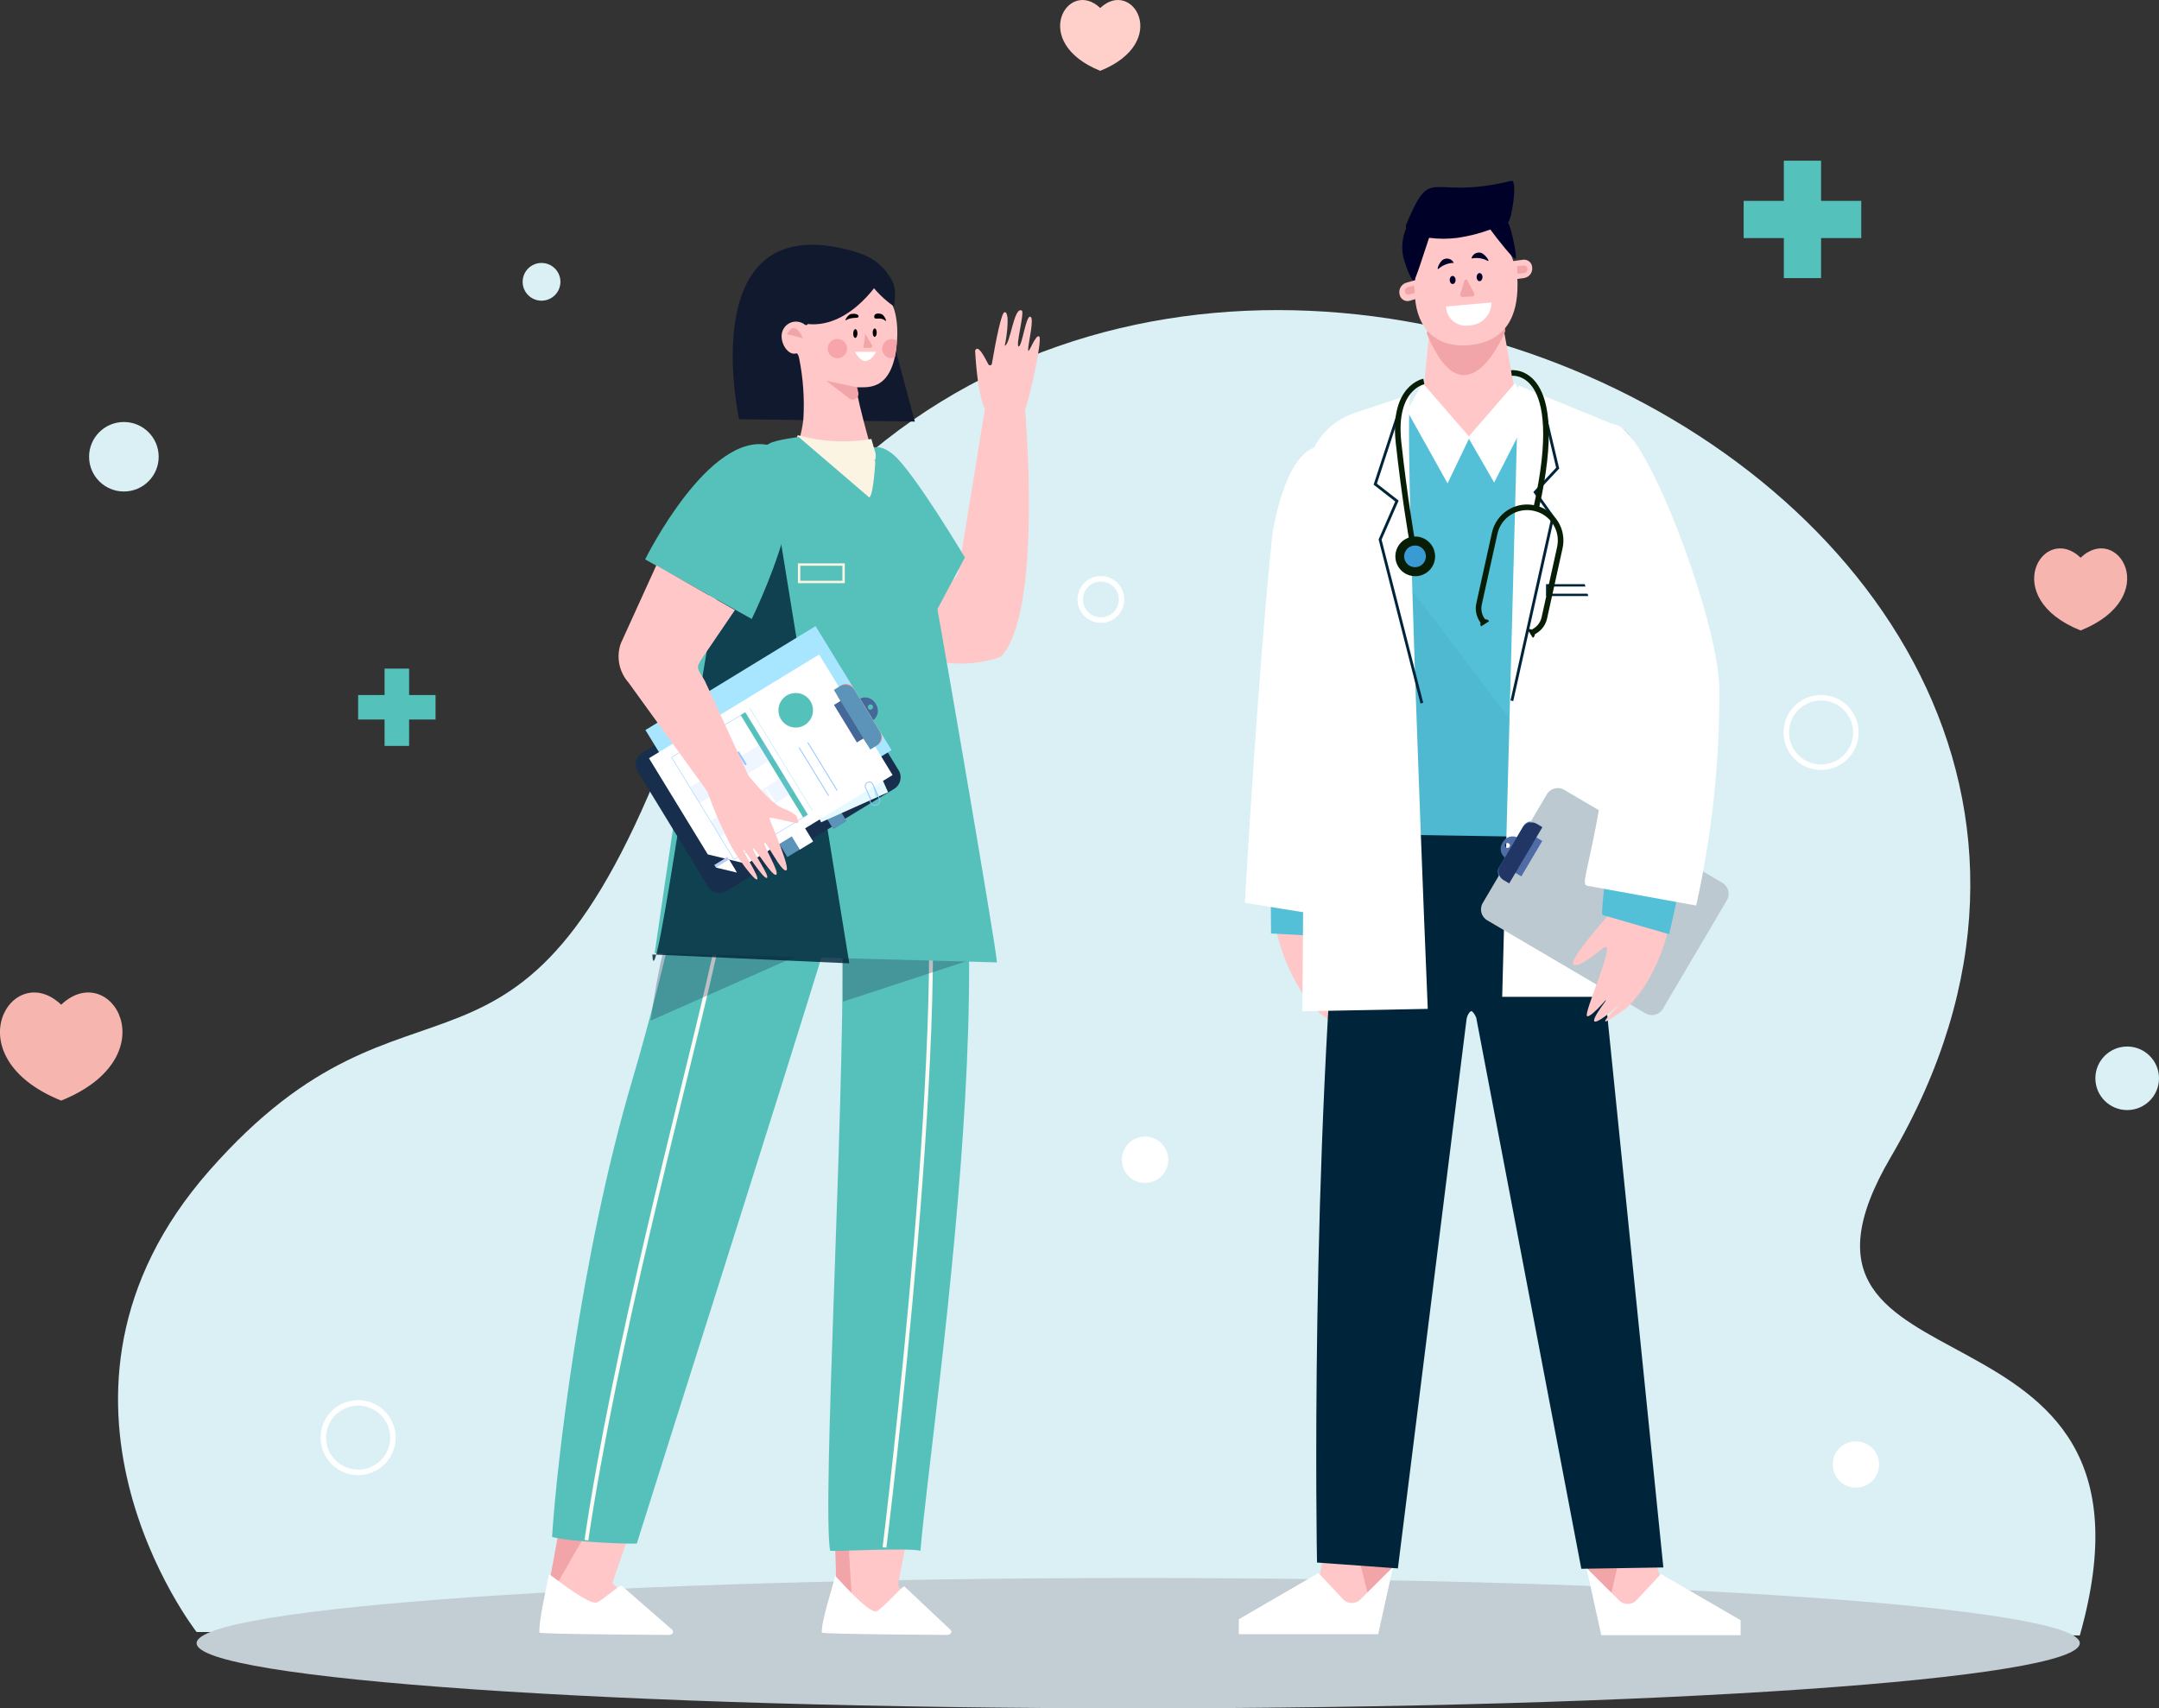 <svg width="393" height="311" viewBox="0 0 393 311" fill="none" xmlns="http://www.w3.org/2000/svg">
<rect x="0" y="0" width="393" height="311" fill="#333333" stroke="none"/>
<g clip-path="url(#clip0_45_4)">
<path d="M378.582 297.734L257.926 297.107H182.987H35.786C35.786 297.107 2.124 254.032 38.091 213.125C75.362 170.712 94.293 206.92 121.826 135.456C182.251 -21.411 418.989 82.741 344.195 210.619C317.228 256.61 397.187 232.138 378.582 297.734Z" fill="#DAF0F5"/>
<path d="M378.582 299.144C378.582 305.698 301.833 311 207.178 311C112.524 311 35.787 305.698 35.787 299.144C35.787 292.589 112.536 287.275 207.202 287.275C301.869 287.275 378.582 292.589 378.582 299.144Z" fill="#C2CED3"/>
<path d="M151.749 277.082L152.75 295.396L172.055 297.071L163.428 288.685L165.697 276.901L151.749 277.082Z" fill="#FFC7C7"/>
<path d="M154.234 277.515L155.248 294.035L152.207 288.95L152.002 278.359L154.234 277.515Z" fill="#F2A5A9"/>
<path d="M164.635 288.818L172.96 296.65C173.443 297.011 173.093 297.638 172.417 297.638C172.417 297.638 149.625 297.517 149.601 297.216C149.42 295.312 151.664 288.637 152.014 286.914C152.014 286.661 158.047 293.89 159.567 293.324C160.605 292.938 164.321 288.577 164.635 288.818Z" fill="white"/>
<path d="M102.811 276.985L99.65 295.481L121.211 297.071L111.462 288.227L114.864 278.262L102.811 276.985Z" fill="#FFC7C7"/>
<path d="M107.83 277.13L101.471 288.227L99.855 288.878L102.135 276.419L107.83 277.13Z" fill="#F2A5A9"/>
<path d="M113.151 288.673L122.309 296.65C122.779 297.011 122.442 297.638 121.754 297.638C121.754 297.638 98.214 297.517 98.19 297.216C98.009 295.312 99.601 288.336 99.927 286.613C99.927 286.36 107.046 292.3 108.638 291.721C109.7 291.348 112.825 288.432 113.151 288.673Z" fill="white"/>
<path d="M137.439 126.745C136.148 127.046 129.271 135.589 126.459 149.325C125.446 154.265 121.742 174.17 115.081 196.666C105.658 228.572 101.266 267.141 100.494 279.805C103.957 280.708 113.766 281.094 115.914 281.01C121.018 264.695 141.252 201.232 150.675 170.579C150.742 170.232 150.942 169.925 151.233 169.722C151.523 169.52 151.881 169.438 152.231 169.495C152.58 169.551 152.894 169.741 153.106 170.024C153.318 170.308 153.411 170.662 153.366 171.013C153.667 203.196 149.613 273.925 151.109 282.323C152.123 282.468 165.503 281.733 167.543 282.323C169.823 255.707 187.825 142.059 164.876 125.684C153.39 125.359 145.583 124.925 137.439 126.745Z" fill="#55C1BA"/>
<path d="M163.307 125.853C163.307 125.853 163.875 128.853 167.929 149.096C173.829 178.568 161.003 281.709 161.003 281.709" stroke="#FBFAF4" stroke-width="0.7" stroke-miterlimit="10"/>
<path d="M141.601 125.287C141.601 125.287 142.929 117.25 128.896 179.002C124.07 199.967 111.848 245.718 106.744 280.395" stroke="#FBFAF4" stroke-width="0.7" stroke-miterlimit="10"/>
<path d="M189.176 61.27C188.513 60.691 187.173 64.752 187.149 63.68C187.125 62.607 188.356 57.824 187.535 57.655C186.715 57.486 186.063 63.029 185.436 63.065C184.809 63.101 186.522 56.86 186.003 56.547C184.531 55.667 183.904 62.993 182.854 62.921C182.975 63.053 184.06 56.691 182.854 56.836C182.299 56.896 181.334 61.655 180.549 66.222C180.539 66.294 180.506 66.36 180.455 66.412C180.404 66.463 180.337 66.496 180.265 66.507C180.194 66.518 180.12 66.505 180.056 66.472C179.992 66.438 179.941 66.384 179.91 66.318C179.005 64.583 177.991 62.704 177.497 63.836C177.991 72.475 179.283 74.439 179.283 74.439L174.456 104.08C174.275 105.056 173.25 106.02 172.393 105.562C169.449 104.104 148.72 93.971 149.203 94.598C149.951 95.586 158.023 114.985 158.602 114.153C170.426 124.757 182.251 119.503 182.251 119.503C189.876 111.238 186.594 74.584 186.594 74.584C187.427 72.5 189.767 61.8 189.176 61.27Z" fill="#FFC7C7"/>
<path d="M157.07 82.898C157.07 82.898 158.892 79.609 162.632 82.778C166.373 85.947 175.639 101.49 175.639 101.49L166.602 118.479L157.07 82.898Z" fill="#55C1BA"/>
<path d="M166.529 76.753L161.86 59.39C163.211 54.836 163.139 52.498 162.379 51.1C160.328 47.281 157.384 46.136 153.354 45.232C126.387 39.136 134.531 76.319 134.531 76.319L166.529 76.753Z" fill="#10192E"/>
<path d="M147.031 58.992C147.011 59.035 146.982 59.074 146.946 59.105C146.91 59.136 146.868 59.159 146.822 59.173C146.777 59.186 146.729 59.19 146.682 59.184C146.635 59.178 146.589 59.162 146.549 59.137C146.267 58.908 145.94 58.739 145.589 58.643C145.238 58.547 144.871 58.525 144.511 58.578C144.151 58.631 143.807 58.759 143.499 58.953C143.191 59.146 142.927 59.402 142.724 59.703C141.397 61.595 143.255 64.848 144.884 64.342C145.234 64.222 145.39 64.885 145.475 65.258C146.205 68.897 146.461 72.615 146.235 76.319C145.957 78.838 145.23 81.286 144.087 83.549C144.087 83.549 155.694 95.887 160.122 96.983C162.849 97.646 159.266 90.621 159.266 84.103C159.266 84.103 156.213 73.656 155.851 70.548C157.19 70.27 162.415 71.933 163.247 62.535C164.008 53.944 159.736 51.775 158.361 51.233C157.215 50.751 151.616 49.679 147.031 58.992Z" fill="#FFC7C7"/>
<path d="M160.714 50.172C160.714 50.172 155.176 59.812 147.031 58.992C147.031 58.992 142.676 44.22 160.714 50.172Z" fill="#10192E"/>
<path d="M156.925 49.305C158.298 51.841 160.238 54.027 162.596 55.691C162.596 55.691 163.332 47.124 156.925 49.305Z" fill="#10192E"/>
<path d="M158.252 80.488C154.018 81.153 149.692 80.936 145.547 79.85C145.156 81.091 144.668 82.3 144.087 83.465C144.087 83.465 155.694 95.803 160.122 96.899C162.849 97.562 159.266 90.537 159.266 84.019C159.266 84.067 158.855 82.537 158.252 80.488Z" fill="#FCF4E3" stroke="#FCF4E3" stroke-width="1.02" stroke-miterlimit="10"/>
<path d="M156.02 70.512L150.385 69.307L154.367 72.355C154.516 72.547 154.727 72.683 154.964 72.738C155.201 72.794 155.45 72.766 155.669 72.66C155.888 72.554 156.064 72.377 156.167 72.156C156.271 71.936 156.295 71.688 156.237 71.451L156.02 70.512Z" fill="#F2A5A9"/>
<g style="mix-blend-mode:multiply" opacity="0.28">
<path d="M148.407 172.544L118.448 185.798C119.606 176.759 121.738 167.871 124.806 159.29L148.407 172.544Z" fill="#1E274D"/>
</g>
<g style="mix-blend-mode:multiply" opacity="0.28">
<path d="M176.097 174.929L153.438 182.352C153.195 174.208 153.485 166.058 154.306 157.952L176.097 174.929Z" fill="#1E274D"/>
</g>
<path d="M133.24 86.187C135.07 83.882 137.401 82.024 140.057 80.753C140.986 80.115 145.378 79.548 145.378 79.548L158.24 90.573C159.181 89.838 159.447 81.765 159.447 81.765C159.205 82.404 167.301 93.152 168.532 99.297C169.739 105.092 181.466 172.953 181.466 175.206L119.172 173.507C119.172 173.507 130.67 93.995 133.24 86.187Z" fill="#55C1BA"/>
<g style="mix-blend-mode:soft-light" opacity="0.82">
<path d="M140.649 89.477L154.596 175.375L118.749 173.76C119.136 184.219 127.581 120.901 130.598 108.298C135.207 88.959 140.552 94.284 140.649 89.477Z" fill="#002439"/>
</g>
<path d="M146.15 61.571C144.558 57.884 143.255 60.848 143.255 60.848L146.15 61.571Z" fill="#F2A5A9"/>
<path d="M152.823 61.74C153.162 61.818 153.471 61.994 153.71 62.247C153.949 62.5 154.108 62.818 154.166 63.16C154.224 63.503 154.179 63.856 154.037 64.173C153.895 64.491 153.661 64.759 153.366 64.944C153.072 65.129 152.729 65.223 152.38 65.213C152.032 65.203 151.695 65.091 151.411 64.89C151.127 64.689 150.908 64.408 150.784 64.084C150.659 63.759 150.634 63.404 150.711 63.065C150.762 62.84 150.858 62.626 150.992 62.438C151.126 62.249 151.295 62.088 151.492 61.965C151.688 61.842 151.906 61.759 152.135 61.72C152.363 61.681 152.597 61.688 152.823 61.74Z" fill="#F7A4AB"/>
<path d="M162.873 65.077C162.541 65.214 162.174 65.244 161.823 65.162C161.4 65.031 161.041 64.746 160.818 64.362C160.596 63.979 160.527 63.526 160.624 63.094C160.722 62.662 160.979 62.282 161.344 62.031C161.71 61.78 162.157 61.676 162.596 61.74C162.826 61.785 163.045 61.879 163.235 62.017C163.213 63.046 163.092 64.071 162.873 65.077Z" fill="#F7A4AB"/>
<path d="M159.447 64.053H155.622C155.622 64.053 156.551 65.897 157.661 65.716C158.771 65.535 159.447 64.053 159.447 64.053Z" fill="white"/>
<path d="M157.492 60.788L157.178 63.318H158.47C158.524 63.316 158.577 63.3 158.623 63.272C158.67 63.244 158.708 63.205 158.736 63.158C158.764 63.112 158.779 63.059 158.781 63.005C158.783 62.951 158.771 62.897 158.747 62.848L157.492 60.788Z" fill="#F2A5A9"/>
<path d="M154.029 58.27C153.595 58.523 154.331 57.27 154.91 57.161C155.489 57.053 156.322 57.161 156.285 57.619C156.249 58.077 155.103 57.631 154.029 58.27Z" fill="black"/>
<path d="M161.148 58.378C161.546 58.703 160.991 57.354 160.436 57.173C159.881 56.992 159.084 57.017 159.133 57.703C159.181 58.39 160.195 57.571 161.148 58.378Z" fill="black"/>
<path d="M155.308 60.703C155.308 61.149 155.453 61.499 155.67 61.511C155.887 61.523 156.068 61.161 156.08 60.728C156.092 60.294 155.923 59.92 155.706 59.92C155.489 59.92 155.32 60.27 155.308 60.703Z" fill="black"/>
<path d="M158.855 60.547C158.855 60.969 159 61.318 159.205 61.318C159.41 61.318 159.591 60.993 159.591 60.571C159.591 60.149 159.447 59.8 159.241 59.8C159.036 59.8 158.855 60.125 158.855 60.547Z" fill="black"/>
<path d="M117.434 101.839L136.836 112.683C136.836 112.683 151.109 83.766 140.057 81.067C129.005 78.368 117.434 101.839 117.434 101.839Z" fill="#55C1BA"/>
<path d="M159.483 128.263L159.326 128.01C159.178 127.766 158.982 127.553 158.751 127.385C158.52 127.216 158.258 127.095 157.98 127.027C157.702 126.96 157.414 126.949 157.131 126.993C156.849 127.038 156.578 127.137 156.334 127.287L158.747 131.251C158.993 131.104 159.206 130.909 159.376 130.679C159.546 130.449 159.669 130.188 159.737 129.91C159.806 129.632 159.819 129.344 159.775 129.061C159.731 128.778 159.632 128.507 159.483 128.263ZM158.047 128.962C157.984 128.854 157.965 128.726 157.994 128.605C158.023 128.483 158.099 128.378 158.204 128.311C158.257 128.279 158.316 128.257 158.377 128.247C158.439 128.238 158.502 128.24 158.562 128.255C158.623 128.269 158.68 128.295 158.73 128.332C158.78 128.369 158.823 128.415 158.856 128.468C158.888 128.521 158.91 128.58 158.919 128.641C158.929 128.702 158.927 128.765 158.912 128.825C158.898 128.886 158.871 128.943 158.834 128.993C158.798 129.043 158.752 129.086 158.699 129.118C158.597 129.186 158.472 129.213 158.351 129.193C158.23 129.173 158.122 129.107 158.047 129.01V128.962Z" fill="#446897"/>
<path d="M163.58 140.234L150.773 119.272C150.064 118.113 148.55 117.746 147.389 118.454L116.882 137.043C115.721 137.75 115.355 139.263 116.063 140.421L128.87 161.383C129.578 162.542 131.093 162.909 132.254 162.202L162.761 143.612C163.922 142.905 164.288 141.393 163.58 140.234Z" fill="#172F4C"/>
<path d="M162.292 136.565L148.458 113.982L117.486 132.904L131.32 155.487L162.292 136.565Z" fill="#A8E6FF"/>
<path d="M145.736 154.558L144.259 152.141L141.839 153.616L143.316 156.033L145.736 154.558Z" fill="#5B94B8"/>
<path d="M154.112 149.483L152.007 146.037L149.586 147.512L151.692 150.958L154.112 149.483Z" fill="#5B94B8"/>
<path d="M148.018 153.197L145.843 149.639L143.423 151.113L145.597 154.672L148.018 153.197Z" fill="white"/>
<path d="M161.658 144.228L157.265 134.456L145.058 139.929L149.452 149.701L161.658 144.228Z" fill="#E6F9FF"/>
<g style="mix-blend-mode:multiply" opacity="0.43">
<path d="M159.869 144.939L159.386 145.168L158.843 142.662L159.869 144.939Z" fill="#6DCAE7"/>
</g>
<path d="M128.836 155.542L118.134 138.035L149.106 119.154L162.475 141.095L135.931 157.265L128.836 155.542Z" fill="white"/>
<path d="M158.53 145.566L157.565 143.409C157.524 143.321 157.501 143.226 157.497 143.129C157.494 143.033 157.509 142.936 157.543 142.846C157.576 142.755 157.628 142.672 157.694 142.601C157.759 142.53 157.838 142.473 157.927 142.433V142.433C158.015 142.393 158.111 142.371 158.208 142.368C158.306 142.365 158.402 142.381 158.493 142.416C158.584 142.451 158.667 142.503 158.738 142.57C158.808 142.637 158.865 142.717 158.904 142.806L160.11 145.481C160.188 145.66 160.193 145.863 160.123 146.045C160.053 146.228 159.914 146.376 159.736 146.457L159.543 146.542C159.362 146.626 159.155 146.636 158.966 146.571C158.777 146.506 158.621 146.37 158.53 146.192L158.301 145.686" stroke="#96C5FF" stroke-width="0.16" stroke-miterlimit="10"/>
<path d="M160.3 133.397L155.354 125.302C154.889 124.541 153.894 124.3 153.132 124.765C152.37 125.229 152.129 126.223 152.594 126.984L157.54 135.079C158.005 135.84 159 136.081 159.762 135.616C160.524 135.152 160.765 134.158 160.3 133.397Z" fill="#F18875"/>
<path d="M130.019 157.47L132.408 156.012L133.856 158.386L130.32 157.916L130.019 157.47Z" fill="#B7CFF4"/>
<path d="M130.308 157.94L132.697 156.482L134.145 158.856L130.308 157.94Z" fill="white"/>
<path d="M158.166 133.832L153.993 127.002L151.809 128.332L155.982 135.162L158.166 133.832Z" fill="#446897"/>
<path d="M155.543 125.623L160.105 133.09C160.38 133.54 160.465 134.081 160.341 134.593C160.217 135.106 159.894 135.548 159.443 135.823L158.413 136.45L151.783 125.599L152.813 124.971C153.264 124.697 153.805 124.612 154.318 124.736C154.831 124.86 155.274 125.183 155.549 125.633L155.543 125.623Z" fill="#5B94B8"/>
<path d="M147.031 135.155L152.389 143.927" stroke="#96C5FF" stroke-width="0.16" stroke-miterlimit="10"/>
<path d="M145.475 136.107L150.844 144.879" stroke="#96C5FF" stroke-width="0.16" stroke-miterlimit="10"/>
<path d="M136.474 128.914L147.9 147.614" stroke="#B7E0F4" stroke-width="0.08" stroke-miterlimit="10"/>
<path d="M147.028 148.308L135.659 129.701L122.249 137.873L133.618 156.479L147.028 148.308Z" stroke="#96C5FF" stroke-width="0.08" stroke-miterlimit="10"/>
<path d="M147.023 148.304L135.655 129.698L134.831 130.2L146.199 148.807L147.023 148.304Z" fill="#55C1BB"/>
<g style="mix-blend-mode:multiply" opacity="0.15">
<path d="M140.744 138.042L138.971 135.141L125.551 143.319L127.323 146.22L140.744 138.042Z" fill="#96C5FF"/>
</g>
<g style="mix-blend-mode:multiply" opacity="0.15">
<path d="M144.503 144.176L142.731 141.276L129.31 149.453L131.083 152.354L144.503 144.176Z" fill="#96C5FF"/>
</g>
<path d="M136.498 135.013L134.374 131.537C134.322 131.451 134.21 131.424 134.125 131.476L134.115 131.483C134.029 131.535 134.002 131.646 134.054 131.731L136.179 135.208C136.231 135.293 136.342 135.32 136.427 135.268L136.438 135.262C136.523 135.21 136.55 135.098 136.498 135.013Z" fill="white"/>
<path d="M137.376 143.685L136.081 141.566C136.029 141.48 135.918 141.454 135.833 141.506L135.822 141.512C135.737 141.564 135.71 141.675 135.762 141.76L137.057 143.879C137.109 143.964 137.22 143.991 137.306 143.939L137.316 143.933C137.401 143.881 137.428 143.77 137.376 143.685Z" fill="#96C5FF"/>
<path d="M135.865 139.014L134.573 136.904C134.521 136.819 134.41 136.792 134.325 136.844L134.315 136.85C134.23 136.902 134.203 137.013 134.255 137.098L135.548 139.208C135.599 139.293 135.711 139.319 135.795 139.268L135.806 139.261C135.891 139.209 135.917 139.098 135.865 139.014Z" fill="#96C5FF"/>
<path d="M134.964 135.963L132.84 132.487C132.788 132.402 132.677 132.375 132.592 132.427L132.581 132.433C132.496 132.485 132.469 132.596 132.521 132.681L134.645 136.158C134.697 136.243 134.809 136.27 134.894 136.218L134.904 136.212C134.99 136.16 135.017 136.049 134.964 135.963Z" fill="white"/>
<path d="M140.963 145.769L139.681 143.67C139.629 143.585 139.518 143.558 139.432 143.61L139.422 143.617C139.337 143.669 139.31 143.78 139.362 143.865L140.644 145.963C140.696 146.048 140.807 146.075 140.892 146.023L140.903 146.017C140.988 145.965 141.015 145.854 140.963 145.769Z" fill="white"/>
<path d="M133.398 136.91L131.274 133.433C131.222 133.348 131.111 133.321 131.025 133.373L131.015 133.379C130.93 133.431 130.903 133.542 130.955 133.628L133.079 137.104C133.131 137.189 133.243 137.216 133.328 137.164L133.338 137.158C133.424 137.106 133.45 136.995 133.398 136.91Z" fill="white"/>
<path d="M131.859 137.849L129.734 134.373C129.682 134.288 129.571 134.261 129.486 134.313L129.475 134.319C129.39 134.371 129.363 134.482 129.415 134.567L131.539 138.044C131.591 138.129 131.703 138.156 131.788 138.104L131.798 138.098C131.884 138.046 131.911 137.935 131.859 137.849Z" fill="white"/>
<path d="M146.488 131.986C147.02 131.662 147.443 131.188 147.704 130.624C147.966 130.059 148.054 129.43 147.958 128.816C147.861 128.202 147.585 127.63 147.163 127.172C146.741 126.715 146.193 126.393 145.588 126.246C144.983 126.1 144.348 126.136 143.763 126.35C143.179 126.563 142.671 126.946 142.303 127.448C141.936 127.95 141.726 128.549 141.7 129.171C141.674 129.792 141.833 130.407 142.157 130.938C142.372 131.291 142.655 131.598 142.989 131.842C143.323 132.086 143.703 132.262 144.105 132.359C144.507 132.456 144.925 132.473 145.334 132.41C145.743 132.346 146.135 132.202 146.488 131.986Z" fill="#55C1BB"/>
<path d="M128.776 144.12C130.005 147.656 131.515 151.088 133.289 154.385C134.145 155.964 137.427 160.543 137.837 160.073C138.248 159.603 134.966 154.639 135.304 154.687C135.641 154.735 138.923 160.073 139.587 159.82C140.251 159.567 136.776 154.747 137.053 154.434C137.331 154.12 140.528 159.615 141.276 159.253C142.024 158.892 138.67 153.506 139.141 153.397C139.611 153.289 142.157 158.675 143.098 158.47C144.039 158.265 140.082 149.289 140.021 148.927C139.961 148.566 144.944 150.012 145.234 149.819C145.523 149.626 144.908 148.457 144.908 148.457C142.169 146.301 142.579 148.783 136.257 141.228L128.318 123.986C126.99 121.576 126.46 121.817 127.98 119.576L133.771 111.069L119.474 102.912L113.006 117.13C112.583 118.328 112.487 119.617 112.729 120.865C112.971 122.112 113.541 123.273 114.382 124.227L128.776 144.12Z" fill="#FFC7C7"/>
<path d="M153.558 102.779H145.462V105.948H153.558V102.779Z" stroke="#FCF4E3" stroke-width="0.44" stroke-miterlimit="10"/>
<path d="M231.852 166.362C232.118 168.206 232.299 169.314 232.299 169.314C232.299 169.314 234.374 179.797 240.877 184.978C241.83 185.737 238.838 183.388 238.838 183.388C238.838 183.388 243.073 186.701 243.882 186.822C244.69 186.942 240.563 183.05 240.563 183.05C240.563 183.05 245.076 187.171 245.909 186.846C246.741 186.521 242.591 181.4 242.591 181.4C242.591 181.4 246.415 186.135 247.272 185.87C248.129 185.605 241.927 172.074 244.135 173.339C244.871 173.761 248.587 177.134 249.721 176.496C250.856 175.857 243.604 167.724 243.604 167.724C243.604 167.724 243.182 164.109 243.206 163.784L231.852 166.362Z" fill="#FFC7C7"/>
<path d="M287.993 281.215L291.673 297.18H316.142V295.252L302.231 287.179L300.517 281.504L287.993 281.215Z" fill="#FFC7C7"/>
<path d="M295.269 281.504L291.673 297.18L287.993 281.215L295.269 281.504Z" fill="#F2A5A9"/>
<path d="M302.436 287.179L298.297 291.601C298.051 291.878 297.751 292.101 297.414 292.256C297.078 292.411 296.713 292.495 296.343 292.503C295.973 292.511 295.605 292.442 295.262 292.302C294.919 292.161 294.61 291.951 294.352 291.685L289.634 286.998L291.878 297.18H316.347V295.252L302.436 287.179Z" fill="white" stroke="white" stroke-miterlimit="10"/>
<path d="M254.427 281.034L250.747 297.011H226.266V295.071L240.189 286.998L241.251 281.323L254.427 281.034Z" fill="#FFC7C7"/>
<path d="M246.681 281.142L254.427 281.034L250.747 297.011L246.681 281.142Z" fill="#F2A5A9"/>
<path d="M239.912 286.998L244.063 291.432C244.31 291.706 244.612 291.926 244.948 292.079C245.284 292.232 245.648 292.315 246.017 292.323C246.386 292.331 246.753 292.264 247.096 292.125C247.438 291.986 247.749 291.779 248.008 291.517L252.714 286.829L250.469 297.011H226V295.071L239.912 286.998Z" fill="white" stroke="white" stroke-miterlimit="10"/>
<path d="M288.427 151.771L301.917 284.588L288.488 284.805L269.46 185.014C268.121 181.869 266.492 183.689 266.19 185.388L253.775 284.697L240.503 283.733C240.503 283.733 239.176 211.643 245.088 150.843L288.427 151.771Z" fill="#002439" stroke="#002439" stroke-width="1.56" stroke-miterlimit="10"/>
<path d="M297.139 109.828C293.085 132.335 291.287 152.554 291.287 152.554L243.025 151.771L238.633 83.32C244.296 78.46 251.371 75.541 258.818 74.994L274.033 74.56C274.033 74.56 281.852 75.656 288.512 76.789C294.158 77.741 296.584 80.03 299.504 84.97" fill="#53C0D7"/>
<path opacity="0.05" d="M291.287 152.554L243.025 151.771L238.633 83.32" fill="#002E55"/>
<path d="M248.877 113.997C248.43 113.551 245.607 171.278 244.195 170.628L231.37 169.941C231.37 169.941 230.73 122.431 233.373 97.309C233.373 97.309 235.412 83.284 240.974 81.826C246.536 80.368 248.877 113.997 248.877 113.997Z" fill="#53C0D7"/>
<path d="M247.598 113.997C247.164 113.551 244.931 167.194 243.508 166.567L227.123 163.94C227.123 163.94 229.463 122.467 232.106 97.345C232.106 97.345 234.145 83.32 239.707 81.862C245.269 80.404 247.598 113.997 247.598 113.997Z" fill="white" stroke="white" stroke-miterlimit="10"/>
<path d="M273.611 59.342L276.507 75.44L267.301 79.813C267.301 79.813 261.413 78.946 258.674 75.729L260.23 59.848L273.611 59.342Z" fill="#FFC7C7"/>
<path d="M272.356 44.618L274.009 60.282C274.009 60.282 266.854 78.006 259.711 60.716L263.042 44.1L272.356 44.618Z" fill="#F2A5A9"/>
<path d="M255.995 51.462L258.71 50.703L259.35 53.944L256.587 54.763C256.386 54.816 256.177 54.827 255.973 54.794C255.768 54.76 255.573 54.684 255.4 54.571C255.227 54.457 255.079 54.308 254.968 54.133C254.856 53.959 254.783 53.763 254.753 53.558C254.658 53.117 254.733 52.656 254.963 52.267C255.194 51.879 255.562 51.591 255.995 51.462Z" fill="#FFC7C7"/>
<path d="M256.237 52.281L257.359 51.968L257.624 53.305L256.49 53.619C256.408 53.64 256.323 53.644 256.239 53.63C256.156 53.616 256.076 53.585 256.006 53.538C255.935 53.491 255.875 53.431 255.83 53.359C255.785 53.288 255.755 53.208 255.742 53.125C255.707 52.948 255.737 52.764 255.829 52.609C255.92 52.453 256.065 52.337 256.237 52.281Z" fill="#F2A5A9"/>
<path d="M277.472 50.606L274.709 50.98L274.48 47.654L277.243 47.281C277.45 47.255 277.661 47.274 277.861 47.335C278.061 47.397 278.245 47.5 278.402 47.638C278.559 47.775 278.686 47.944 278.773 48.134C278.86 48.324 278.906 48.53 278.908 48.739C278.945 49.173 278.818 49.605 278.552 49.95C278.287 50.296 277.902 50.53 277.472 50.606Z" fill="#FFC7C7"/>
<path d="M277.364 48.341L276.157 48.474L276.23 49.847L277.436 49.715C277.613 49.685 277.773 49.591 277.884 49.451C277.996 49.311 278.051 49.134 278.039 48.956C278.038 48.87 278.019 48.786 277.984 48.708C277.949 48.63 277.898 48.56 277.835 48.503C277.771 48.445 277.697 48.401 277.616 48.373C277.535 48.345 277.449 48.334 277.364 48.341Z" fill="#F2A5A9"/>
<path d="M266.951 62.872C260.411 63.149 257.636 58.752 257.528 53.233V52.811C257.419 47.245 260.435 38.352 265.599 37.943C270.763 37.545 276.121 45.835 276.229 51.401V51.823C276.265 57.306 274.299 62.402 266.951 62.872Z" fill="#FFC7C7"/>
<path d="M267.446 59.246C266.958 59.329 266.458 59.312 265.978 59.195C265.497 59.078 265.045 58.864 264.651 58.566C264.256 58.268 263.927 57.892 263.683 57.462C263.44 57.032 263.287 56.556 263.235 56.065V55.8L271.476 55.065V55.33C271.416 56.367 270.969 57.345 270.223 58.07C269.477 58.795 268.486 59.214 267.446 59.246Z" fill="white"/>
<path d="M264.96 50.968C264.96 51.377 264.731 51.703 264.429 51.703C264.128 51.703 263.886 51.377 263.886 50.968C263.886 50.558 264.128 50.233 264.417 50.233C264.707 50.233 264.96 50.558 264.96 50.968Z" fill="#000128"/>
<path d="M269.859 50.45C269.859 50.859 269.617 51.185 269.316 51.185C269.014 51.185 268.785 50.847 268.785 50.45C268.785 50.052 269.026 49.703 269.328 49.715C269.629 49.727 269.859 50.04 269.859 50.45Z" fill="#000128"/>
<path d="M268.061 53.968L266.143 54.064C266.082 54.058 266.023 54.037 265.972 54.004C265.92 53.971 265.877 53.926 265.845 53.874C265.814 53.821 265.795 53.762 265.79 53.701C265.785 53.64 265.794 53.579 265.817 53.522L266.565 51.112C266.583 51.05 266.621 50.995 266.673 50.956C266.726 50.917 266.789 50.895 266.854 50.895C266.92 50.895 266.983 50.917 267.035 50.956C267.088 50.995 267.126 51.05 267.144 51.112L268.35 53.39C268.447 53.631 268.302 53.956 268.061 53.968Z" fill="#F2A5A9"/>
<path d="M261.883 48.907C261.352 49.365 262.052 47.486 262.812 47.196C263.142 47.044 263.519 47.029 263.86 47.153C264.201 47.277 264.48 47.531 264.634 47.859C263.622 47.875 262.648 48.246 261.883 48.907Z" fill="#000128"/>
<path d="M270.764 47.462C271.379 47.787 270.269 46.112 269.473 46.004C269.116 45.932 268.746 46.003 268.441 46.201C268.137 46.4 267.922 46.709 267.844 47.064C268.834 46.854 269.866 46.994 270.764 47.462Z" fill="#000128"/>
<path d="M274.685 40.883C274.628 40.739 274.563 40.598 274.492 40.461C275.155 40.16 276.338 32.629 275.095 32.93C259.808 36.654 260.725 29.581 255.983 40.847C255.932 40.956 255.906 41.075 255.906 41.196C255.906 41.317 255.932 41.436 255.983 41.545C255.895 41.725 255.818 41.91 255.754 42.1C255.265 43.495 255.133 44.99 255.368 46.449C255.464 47.124 256.707 51.04 257.347 51.1C257.636 51.1 259.193 46.076 260.134 43.293C261.868 43.521 263.624 43.521 265.358 43.293C267.379 42.994 269.364 42.489 271.282 41.786C272.598 43.558 275.373 47.088 275.831 47.1C276.29 47.112 275.143 41.835 274.685 40.883Z" fill="#000128"/>
<path d="M256.116 74.777L258.964 69.74L267.518 79.597L263.5 87.995L256.116 74.777Z" fill="white"/>
<path d="M278.642 74.777L275.783 69.74L267.228 79.597L271.982 87.85L278.642 74.777Z" fill="white"/>
<path d="M256.816 71.789C255.211 72.078 259.893 183.665 259.893 183.665L237.076 184.099L237.752 87.537C237.726 84.726 238.618 81.984 240.295 79.726C241.972 77.469 244.341 75.82 247.043 75.03L256.816 71.789Z" fill="white"/>
<path d="M276.374 70.174L273.442 181.472H298.02L295.679 78.066L276.374 70.174Z" fill="white"/>
<path d="M255.308 72.957L250.337 88.139L254.282 91.212L251.217 98.225L258.819 128.01" stroke="#002439" stroke-width="0.51" stroke-miterlimit="10"/>
<path d="M280.319 71.632L283.541 85.224L279.439 89.597L282.66 94.128L275.204 127.576" stroke="#002439" stroke-width="0.51" stroke-miterlimit="10"/>
<path d="M290.998 106.562H281.635V108.298H290.998V106.562Z" stroke="#002439" stroke-width="0.43" stroke-miterlimit="10"/>
<path d="M301.275 153.001L299.935 155.275L302.212 156.614L303.552 154.34L301.275 153.001Z" fill="#223666"/>
<path d="M277.363 150.292L272.851 157.944C272.429 158.661 272.668 159.584 273.386 160.006L273.396 160.012C274.114 160.435 275.038 160.196 275.461 159.479L279.973 151.827C280.395 151.11 280.156 150.187 279.438 149.765L279.428 149.758C278.71 149.336 277.786 149.575 277.363 150.292Z" fill="#3E84C2"/>
<path d="M273.575 153.277L273.442 153.506C273.305 153.736 273.216 153.991 273.178 154.255C273.14 154.52 273.156 154.79 273.223 155.048C273.29 155.307 273.408 155.55 273.57 155.763C273.732 155.976 273.934 156.155 274.166 156.289L276.374 152.542C276.142 152.406 275.886 152.317 275.619 152.28C275.353 152.243 275.081 152.259 274.821 152.328C274.561 152.396 274.317 152.515 274.103 152.678C273.889 152.841 273.709 153.044 273.575 153.277ZM274.781 154.145C274.736 154.22 274.669 154.28 274.59 154.318C274.51 154.355 274.421 154.369 274.334 154.356C274.247 154.343 274.165 154.305 274.1 154.246C274.035 154.187 273.988 154.11 273.966 154.025C273.944 153.94 273.948 153.85 273.978 153.767C274.007 153.684 274.06 153.611 274.13 153.559C274.201 153.506 274.285 153.475 274.373 153.47C274.461 153.465 274.548 153.486 274.624 153.53C274.727 153.591 274.802 153.688 274.834 153.803C274.865 153.918 274.851 154.04 274.793 154.145H274.781Z" fill="#506CA6"/>
<path d="M281.568 144.602L269.9 164.392C269.254 165.487 269.62 166.898 270.716 167.542L299.527 184.483C300.623 185.128 302.036 184.763 302.682 183.668L314.35 163.878C314.996 162.783 314.63 161.372 313.534 160.727L284.723 143.786C283.627 143.141 282.214 143.506 281.568 144.602Z" fill="#BDC9D1"/>
<path d="M278.678 151.877L274.87 158.335L276.929 159.546L280.736 153.088L278.678 151.877Z" fill="#506CA6"/>
<path d="M273.022 157.674L277.179 150.624C277.429 150.2 277.838 149.893 278.315 149.769C278.792 149.646 279.298 149.717 279.723 149.967L280.763 150.578L274.72 160.826L273.681 160.215C273.256 159.965 272.948 159.557 272.825 159.081C272.701 158.604 272.772 158.098 273.022 157.674Z" fill="#223666"/>
<path d="M304.33 165.495C304.065 167.326 303.884 168.435 303.884 168.435C303.884 168.435 301.809 178.917 295.305 184.099C294.352 184.858 297.344 182.508 297.344 182.508C297.344 182.508 293.109 185.822 292.289 185.942C291.468 186.063 295.607 182.183 295.607 182.183C295.607 182.183 291.106 186.292 290.274 185.966C289.441 185.641 293.592 180.532 293.592 180.532C293.592 180.532 289.755 185.267 288.911 185.002C288.066 184.737 294.256 171.206 292.035 172.459C291.299 172.881 287.595 176.255 286.449 175.616C285.303 174.977 292.566 166.856 292.566 166.856C292.566 166.856 292.989 163.242 292.965 162.904L304.33 165.495Z" fill="#FFC7C7"/>
<path d="M288.367 93.321C287.907 96.467 288.151 99.677 289.079 102.719C290.829 108.43 293.688 118.937 294.062 125.431C295.052 142.3 290.889 167.001 291.758 166.591L303.823 170.073C303.823 170.073 309.723 146.626 309.325 126.697C309.096 114.575 300.204 79.247 294.919 77.801C291.384 76.777 289.32 86.778 288.367 93.321Z" fill="#53C0D7"/>
<path d="M287.112 93.32C286.626 96.469 286.886 99.689 287.873 102.719C289.719 108.43 292.699 118.949 293.157 125.443C294.219 142.312 288.15 161.169 289.067 160.771L308.372 164.278C311.188 151.421 312.56 138.291 312.462 125.13C312.197 113.009 299.576 79.271 294.026 77.813C290.25 76.777 288.102 86.778 287.112 93.32Z" fill="white" stroke="white" stroke-miterlimit="10"/>
<path d="M261.232 101.285C261.232 100.57 261.02 99.871 260.622 99.277C260.224 98.682 259.659 98.219 258.997 97.945C258.336 97.672 257.608 97.6 256.906 97.74C256.204 97.879 255.559 98.224 255.053 98.729C254.546 99.234 254.202 99.879 254.062 100.58C253.922 101.281 253.994 102.008 254.268 102.668C254.542 103.329 255.006 103.893 255.601 104.291C256.197 104.688 256.896 104.9 257.612 104.9C258.572 104.9 259.493 104.519 260.172 103.841C260.851 103.163 261.232 102.244 261.232 101.285Z" fill="#081D06"/>
<path d="M257.576 103.261C258.669 103.261 259.555 102.376 259.555 101.285C259.555 100.194 258.669 99.309 257.576 99.309C256.483 99.309 255.597 100.194 255.597 101.285C255.597 102.376 256.483 103.261 257.576 103.261Z" fill="#399AD4"/>
<path d="M269.967 113.141L269.714 112.756C269.19 111.92 269.017 110.911 269.231 109.948L272.067 97.116C272.234 96.336 272.554 95.596 273.01 94.941C273.465 94.285 274.047 93.727 274.72 93.297C275.394 92.868 276.146 92.576 276.933 92.44C277.72 92.303 278.527 92.324 279.306 92.501V92.501C280.087 92.668 280.828 92.988 281.484 93.443C282.141 93.898 282.7 94.479 283.13 95.151C283.56 95.824 283.852 96.575 283.989 97.361C284.126 98.147 284.105 98.953 283.927 99.731L281.116 112.479C281.006 112.979 280.795 113.452 280.494 113.866C280.193 114.281 279.809 114.629 279.366 114.889L279.113 115.045" stroke="#081D06" stroke-width="1.02" stroke-miterlimit="10"/>
<path d="M271.065 113.093L269.593 114.033C269.538 113.948 269.501 113.853 269.483 113.753C269.465 113.653 269.467 113.551 269.49 113.452C269.512 113.353 269.555 113.26 269.614 113.177C269.673 113.095 269.748 113.025 269.835 112.973L270.003 112.864C270.175 112.755 270.383 112.718 270.581 112.761C270.78 112.804 270.954 112.923 271.065 113.093Z" fill="#081D06"/>
<path d="M279.028 116.118L278.087 114.66C278.172 114.604 278.266 114.566 278.366 114.547C278.465 114.528 278.567 114.53 278.666 114.551C278.765 114.572 278.859 114.613 278.942 114.671C279.025 114.729 279.095 114.803 279.149 114.888L279.258 115.057C279.313 115.142 279.352 115.236 279.37 115.335C279.389 115.435 279.388 115.537 279.366 115.635C279.345 115.734 279.304 115.828 279.246 115.911C279.188 115.993 279.114 116.064 279.028 116.118Z" fill="#081D06"/>
<path d="M259.181 69.451C259.181 69.451 253.474 70.475 254.572 80.548C255.669 90.621 256.985 98.068 256.985 98.068" stroke="#081D06" stroke-width="1.02" stroke-miterlimit="10"/>
<path d="M275.12 67.909C275.12 67.909 285.436 66.523 279.656 92.381" stroke="#081D06" stroke-width="1.02" stroke-miterlimit="10"/>
<path d="M331.49 29.255H324.709V50.63H331.49V29.255Z" fill="#55C1BB"/>
<path d="M338.802 43.341V36.569H317.397V43.341H338.802Z" fill="#55C1BB"/>
<path d="M74.469 121.72H70.005V135.794H74.469V121.72Z" fill="#55C1BB"/>
<path d="M79.283 130.986V126.528H65.19V130.986H79.283Z" fill="#55C1BB"/>
<path d="M11.136 200.365C-8.687 192.364 2.22 174.423 11.136 182.906C20.101 174.423 30.96 192.364 11.136 200.365Z" fill="#F7B5B0"/>
<path d="M378.738 114.78C363.68 108.755 371.957 95.068 378.738 101.526C385.519 95.068 393.808 108.707 378.738 114.78Z" fill="#F7B5B0"/>
<path d="M200.277 12.893C187.282 7.651 194.425 -4.097 200.277 1.458C206.116 -4.097 213.259 7.651 200.277 12.893Z" fill="#FFD0CA"/>
<path d="M387.208 202.088C390.407 202.088 393 199.499 393 196.304C393 193.11 390.407 190.521 387.208 190.521C384.01 190.521 381.417 193.11 381.417 196.304C381.417 199.499 384.01 202.088 387.208 202.088Z" fill="#DAF0F5"/>
<path d="M98.576 54.739C100.475 54.739 102.014 53.202 102.014 51.305C102.014 49.409 100.475 47.871 98.576 47.871C96.677 47.871 95.137 49.409 95.137 51.305C95.137 53.202 96.677 54.739 98.576 54.739Z" fill="#DAF0F5"/>
<path d="M22.551 89.477C26.049 89.477 28.885 86.645 28.885 83.151C28.885 79.657 26.049 76.825 22.551 76.825C19.052 76.825 16.216 79.657 16.216 83.151C16.216 86.645 19.052 89.477 22.551 89.477Z" fill="#DAF0F5"/>
<path d="M208.433 215.354C210.765 215.354 212.656 213.466 212.656 211.137C212.656 208.808 210.765 206.92 208.433 206.92C206.101 206.92 204.21 208.808 204.21 211.137C204.21 213.466 206.101 215.354 208.433 215.354Z" fill="white"/>
<path d="M337.824 270.828C340.156 270.828 342.047 268.94 342.047 266.611C342.047 264.282 340.156 262.394 337.824 262.394C335.492 262.394 333.601 264.282 333.601 266.611C333.601 268.94 335.492 270.828 337.824 270.828Z" fill="white"/>
<path d="M65.191 268.045C68.689 268.045 71.525 265.213 71.525 261.719C71.525 258.225 68.689 255.393 65.191 255.393C61.692 255.393 58.856 258.225 58.856 261.719C58.856 265.213 61.692 268.045 65.191 268.045Z" stroke="white" stroke-miterlimit="10"/>
<path d="M200.397 112.888C202.476 112.888 204.162 111.205 204.162 109.129C204.162 107.053 202.476 105.37 200.397 105.37C198.318 105.37 196.633 107.053 196.633 109.129C196.633 111.205 198.318 112.888 200.397 112.888Z" stroke="white" stroke-miterlimit="10"/>
<path d="M331.489 139.674C334.988 139.674 337.824 136.841 337.824 133.348C337.824 129.854 334.988 127.022 331.489 127.022C327.991 127.022 325.155 129.854 325.155 133.348C325.155 136.841 327.991 139.674 331.489 139.674Z" stroke="white" stroke-miterlimit="10"/>
</g>
<defs>
<clipPath id="clip0_45_4">
<rect width="393" height="311" fill="white"/>
</clipPath>
</defs>
</svg>
